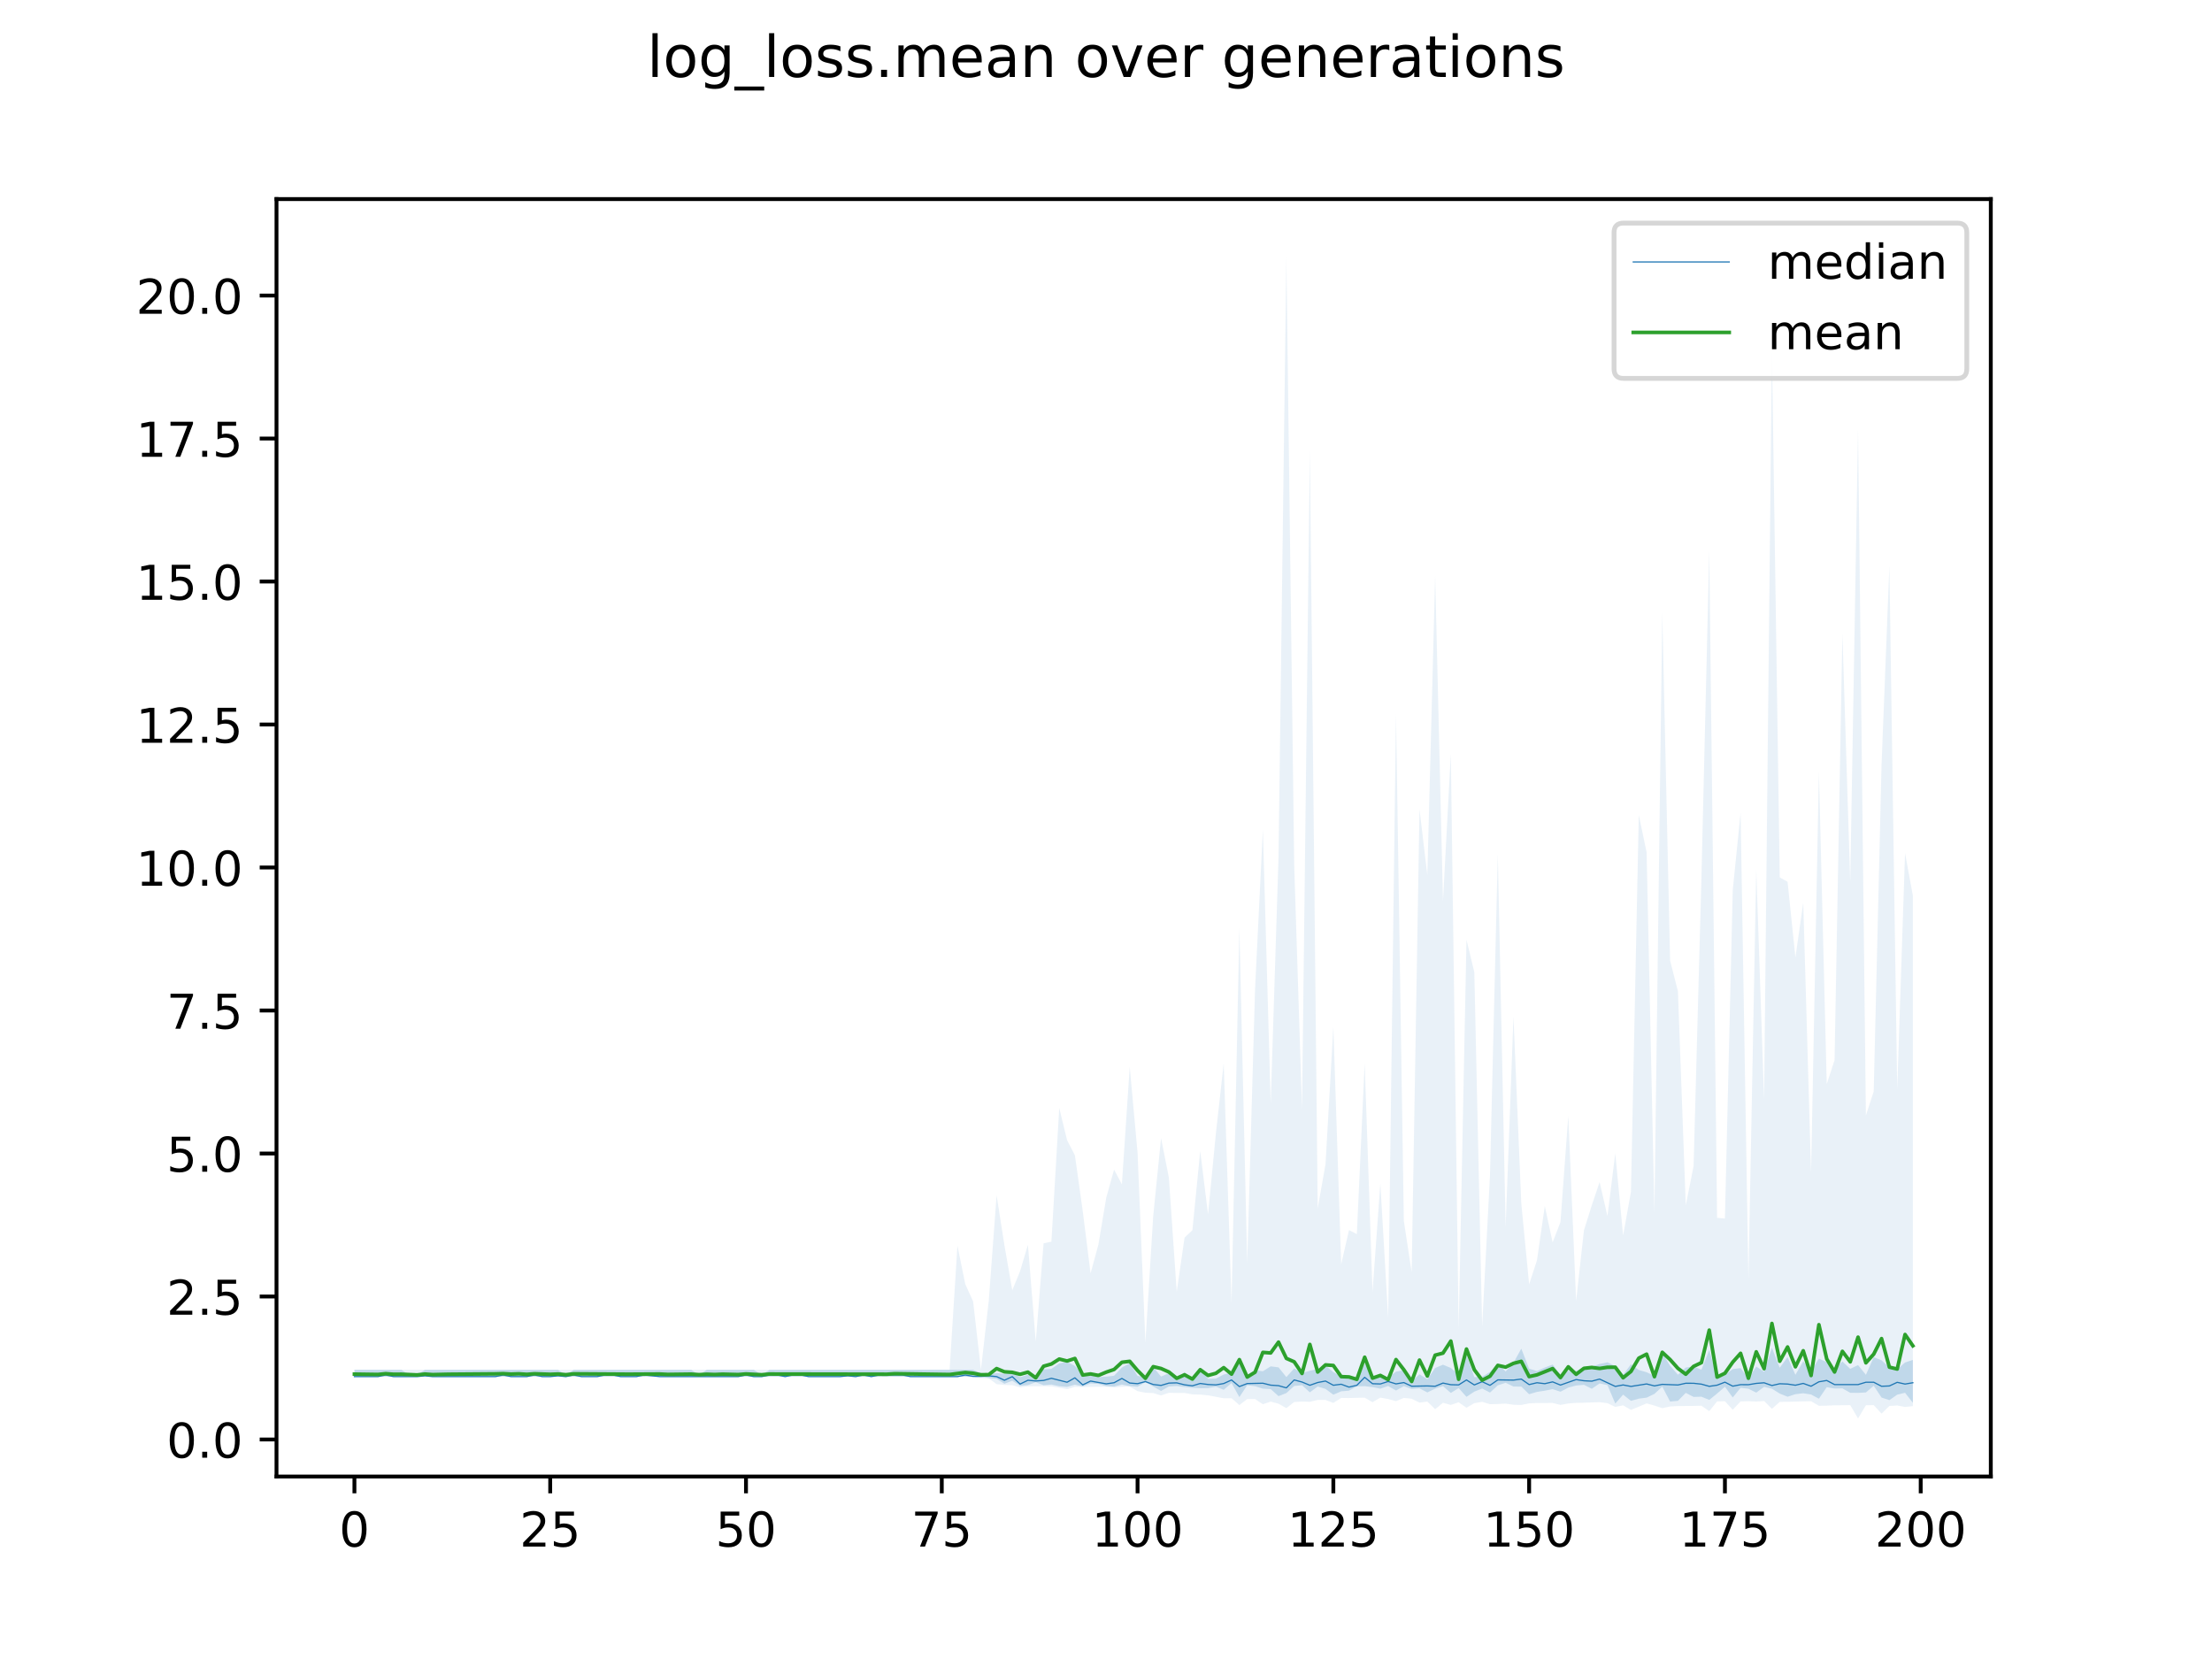 <?xml version="1.0" encoding="utf-8" standalone="no"?>
<!DOCTYPE svg PUBLIC "-//W3C//DTD SVG 1.1//EN"
  "http://www.w3.org/Graphics/SVG/1.1/DTD/svg11.dtd">
<!-- Created with matplotlib (https://matplotlib.org/) -->
<svg height="345.6pt" version="1.1" viewBox="0 0 460.8 345.6" width="460.8pt" xmlns="http://www.w3.org/2000/svg" xmlns:xlink="http://www.w3.org/1999/xlink">
 <defs>
  <style type="text/css">
*{stroke-linecap:butt;stroke-linejoin:round;}
  </style>
 </defs>
 <g id="figure_1">
  <g id="patch_1">
   <path d="M 0 345.6 
L 460.8 345.6 
L 460.8 0 
L 0 0 
z
" style="fill:#ffffff;"/>
  </g>
  <g id="axes_1">
   <g id="patch_2">
    <path d="M 57.6 307.584 
L 414.72 307.584 
L 414.72 41.472 
L 57.6 41.472 
z
" style="fill:#ffffff;"/>
   </g>
   <g id="PolyCollection_1">
    <path clip-path="url(#p1c3653944c)" d="M 73.833 285.355 
L 73.833 286.778 
L 75.464 286.778 
L 77.096 286.778 
L 78.727 286.778 
L 80.358 286.778 
L 81.99 286.778 
L 83.621 286.778 
L 85.253 286.778 
L 86.884 286.778 
L 88.516 286.778 
L 90.147 286.778 
L 91.778 286.778 
L 93.41 286.778 
L 95.041 286.778 
L 96.673 286.778 
L 98.304 286.778 
L 99.936 286.778 
L 101.567 286.778 
L 103.198 286.778 
L 104.83 286.778 
L 106.461 286.778 
L 108.093 286.778 
L 109.724 286.778 
L 111.356 286.778 
L 112.987 286.778 
L 114.618 286.778 
L 116.25 286.778 
L 117.881 286.778 
L 119.513 286.778 
L 121.144 286.778 
L 122.776 286.778 
L 124.407 286.778 
L 126.038 286.778 
L 127.67 286.778 
L 129.301 286.778 
L 130.933 286.778 
L 132.564 286.778 
L 134.196 286.778 
L 135.827 286.778 
L 137.458 286.778 
L 139.09 286.778 
L 140.721 286.778 
L 142.353 286.778 
L 143.984 286.778 
L 145.616 286.778 
L 147.247 286.778 
L 148.879 286.778 
L 150.51 286.778 
L 152.141 286.778 
L 153.773 286.778 
L 155.404 286.778 
L 157.036 286.778 
L 158.667 286.778 
L 160.299 286.778 
L 161.93 286.778 
L 163.561 286.778 
L 165.193 286.778 
L 166.824 286.778 
L 168.456 286.778 
L 170.087 286.778 
L 171.719 286.778 
L 173.35 286.778 
L 174.981 286.778 
L 176.613 286.778 
L 178.244 286.778 
L 179.876 286.778 
L 181.507 286.778 
L 183.139 286.778 
L 184.77 286.778 
L 186.401 286.778 
L 188.033 286.778 
L 189.664 286.778 
L 191.296 286.778 
L 192.927 286.778 
L 194.559 286.778 
L 196.19 286.778 
L 197.821 286.778 
L 199.453 286.778 
L 201.084 286.778 
L 202.716 286.778 
L 204.347 286.778 
L 205.979 287.074 
L 207.61 287.243 
L 209.241 288.252 
L 210.873 287.635 
L 212.504 288.679 
L 214.136 288.539 
L 215.767 287.943 
L 217.399 288.568 
L 219.03 288.426 
L 220.661 288.773 
L 222.293 288.91 
L 223.924 288.454 
L 225.556 288.803 
L 227.187 288.211 
L 228.819 288.291 
L 230.45 288.748 
L 232.081 288.832 
L 233.713 288.432 
L 235.344 288.745 
L 236.976 288.889 
L 238.607 287.923 
L 240.239 288.832 
L 241.87 289.755 
L 243.501 288.828 
L 245.133 288.726 
L 246.764 288.944 
L 248.396 289.101 
L 250.027 289.199 
L 251.659 289.167 
L 253.29 288.872 
L 254.921 289.523 
L 256.553 288.11 
L 258.184 291.04 
L 259.816 288.567 
L 261.447 288.779 
L 263.079 289.28 
L 264.71 289.377 
L 266.341 290.835 
L 267.973 290.202 
L 269.604 288.728 
L 271.236 288.566 
L 272.867 290.046 
L 274.499 288.84 
L 276.13 289.33 
L 277.761 290.541 
L 279.393 289.839 
L 281.024 289.693 
L 282.656 288.799 
L 284.287 288.763 
L 285.919 288.956 
L 287.55 289.283 
L 289.181 288.732 
L 290.813 289.666 
L 292.444 288.768 
L 294.076 289.347 
L 295.707 289.22 
L 297.339 290.064 
L 298.97 289.282 
L 300.601 288.756 
L 302.233 290.173 
L 303.864 289.164 
L 305.496 290.991 
L 307.127 289.903 
L 308.759 289.257 
L 310.39 290.096 
L 312.021 288.597 
L 313.653 288.057 
L 315.284 288.842 
L 316.916 288.853 
L 318.547 290.438 
L 320.179 289.958 
L 321.81 289.707 
L 323.441 289.38 
L 325.073 289.919 
L 326.704 289.06 
L 328.336 288.627 
L 329.967 288.486 
L 331.599 289.309 
L 333.23 288.191 
L 334.862 288.547 
L 336.493 292.379 
L 338.124 290.528 
L 339.756 291.824 
L 341.387 291.364 
L 343.019 291.153 
L 344.65 290.369 
L 346.282 288.863 
L 347.913 291.971 
L 349.544 291.815 
L 351.176 290.158 
L 352.807 291.003 
L 354.439 290.96 
L 356.07 291.628 
L 357.702 290.304 
L 359.333 288.885 
L 360.964 291.118 
L 362.596 289.105 
L 364.227 289.302 
L 365.859 290.104 
L 367.49 288.916 
L 369.122 289.289 
L 370.753 290.31 
L 372.384 290.964 
L 374.016 290.432 
L 375.647 290.243 
L 377.279 290.498 
L 378.91 291.378 
L 380.542 288.979 
L 382.173 289.253 
L 383.804 289.218 
L 385.436 290.139 
L 387.067 290.156 
L 388.699 290.073 
L 390.33 288.683 
L 391.962 291.132 
L 393.593 291.675 
L 395.224 290.534 
L 396.856 290.144 
L 398.487 292.228 
L 398.487 283.303 
L 398.487 283.303 
L 396.856 283.828 
L 395.224 285.275 
L 393.593 284.856 
L 391.962 283.376 
L 390.33 282.719 
L 388.699 286.395 
L 387.067 284.375 
L 385.436 285.156 
L 383.804 283.61 
L 382.173 285.243 
L 380.542 283.765 
L 378.91 283.02 
L 377.279 285.616 
L 375.647 283.58 
L 374.016 286.39 
L 372.384 282.713 
L 370.753 284.928 
L 369.122 280.765 
L 367.49 285.747 
L 365.859 284.682 
L 364.227 287.194 
L 362.596 284.998 
L 360.964 285.212 
L 359.333 286.364 
L 357.702 286.99 
L 356.07 281.214 
L 354.439 285.339 
L 352.807 284.666 
L 351.176 284.875 
L 349.544 286.375 
L 347.913 284.515 
L 346.282 281.86 
L 344.65 286.641 
L 343.019 285.863 
L 341.387 285.389 
L 339.756 284.204 
L 338.124 286.402 
L 336.493 284.572 
L 334.862 283.796 
L 333.23 284.138 
L 331.599 284.715 
L 329.967 284.855 
L 328.336 285.616 
L 326.704 285.556 
L 325.073 286.389 
L 323.441 284.264 
L 321.81 284.876 
L 320.179 285.603 
L 318.547 285.123 
L 316.916 280.95 
L 315.284 283.894 
L 313.653 285.711 
L 312.021 284.006 
L 310.39 285.803 
L 308.759 286.788 
L 307.127 286.884 
L 305.496 282.179 
L 303.864 286.357 
L 302.233 284.969 
L 300.601 284.293 
L 298.97 284.977 
L 297.339 287.31 
L 295.707 286.293 
L 294.076 287.733 
L 292.444 285.449 
L 290.813 285.739 
L 289.181 286.972 
L 287.55 286.426 
L 285.919 287.071 
L 284.287 284.033 
L 282.656 287.351 
L 281.024 286.793 
L 279.393 286.714 
L 277.761 285.835 
L 276.13 284.497 
L 274.499 285.206 
L 272.867 285.56 
L 271.236 286.036 
L 269.604 285.073 
L 267.973 286.872 
L 266.341 284.845 
L 264.71 284.634 
L 263.079 285.659 
L 261.447 285.438 
L 259.816 286.941 
L 258.184 282.821 
L 256.553 285.922 
L 254.921 286.334 
L 253.29 287.192 
L 251.659 287.238 
L 250.027 285.073 
L 248.396 287.629 
L 246.764 285.85 
L 245.133 287.179 
L 243.501 286.054 
L 241.87 286.764 
L 240.239 284.801 
L 238.607 286.844 
L 236.976 286.623 
L 235.344 283.967 
L 233.713 284.888 
L 232.081 286.594 
L 230.45 286.779 
L 228.819 286.878 
L 227.187 286.424 
L 225.556 286.338 
L 223.924 284.544 
L 222.293 283.686 
L 220.661 284.03 
L 219.03 285.159 
L 217.399 285.269 
L 215.767 286.838 
L 214.136 286.39 
L 212.504 286.896 
L 210.873 285.852 
L 209.241 286.209 
L 207.61 286.022 
L 205.979 286.29 
L 204.347 286.095 
L 202.716 285.355 
L 201.084 285.355 
L 199.453 285.358 
L 197.821 285.355 
L 196.19 285.355 
L 194.559 285.355 
L 192.927 285.355 
L 191.296 285.355 
L 189.664 285.355 
L 188.033 285.355 
L 186.401 285.355 
L 184.77 285.355 
L 183.139 285.355 
L 181.507 285.355 
L 179.876 285.355 
L 178.244 285.355 
L 176.613 285.355 
L 174.981 285.355 
L 173.35 285.355 
L 171.719 285.355 
L 170.087 285.355 
L 168.456 285.355 
L 166.824 285.355 
L 165.193 285.355 
L 163.561 285.355 
L 161.93 285.355 
L 160.299 285.355 
L 158.667 286.432 
L 157.036 285.355 
L 155.404 285.355 
L 153.773 285.355 
L 152.141 285.355 
L 150.51 285.355 
L 148.879 285.355 
L 147.247 285.355 
L 145.616 286.432 
L 143.984 285.355 
L 142.353 285.355 
L 140.721 285.355 
L 139.09 285.355 
L 137.458 285.355 
L 135.827 285.355 
L 134.196 285.355 
L 132.564 285.355 
L 130.933 285.355 
L 129.301 285.355 
L 127.67 285.355 
L 126.038 285.355 
L 124.407 285.355 
L 122.776 285.355 
L 121.144 285.355 
L 119.513 285.355 
L 117.881 286.432 
L 116.25 285.355 
L 114.618 285.355 
L 112.987 285.355 
L 111.356 285.355 
L 109.724 285.355 
L 108.093 285.355 
L 106.461 285.355 
L 104.83 285.355 
L 103.198 285.355 
L 101.567 285.355 
L 99.936 285.355 
L 98.304 285.355 
L 96.673 285.355 
L 95.041 285.355 
L 93.41 285.355 
L 91.778 285.355 
L 90.147 285.355 
L 88.516 285.355 
L 86.884 286.432 
L 85.253 286.432 
L 83.621 285.355 
L 81.99 285.355 
L 80.358 285.355 
L 78.727 285.355 
L 77.096 285.355 
L 75.464 285.355 
L 73.833 285.355 
z
" style="fill:#1f77b4;fill-opacity:0.2;"/>
   </g>
   <g id="PolyCollection_2">
    <path clip-path="url(#p1c3653944c)" d="M 73.833 285.355 
L 73.833 286.778 
L 75.464 286.778 
L 77.096 286.778 
L 78.727 286.778 
L 80.358 286.778 
L 81.99 286.778 
L 83.621 286.778 
L 85.253 286.778 
L 86.884 286.778 
L 88.516 286.778 
L 90.147 286.778 
L 91.778 286.778 
L 93.41 286.778 
L 95.041 286.778 
L 96.673 286.778 
L 98.304 286.778 
L 99.936 286.778 
L 101.567 286.778 
L 103.198 286.778 
L 104.83 286.778 
L 106.461 286.778 
L 108.093 286.778 
L 109.724 286.778 
L 111.356 286.778 
L 112.987 286.778 
L 114.618 286.778 
L 116.25 286.778 
L 117.881 286.778 
L 119.513 286.778 
L 121.144 286.778 
L 122.776 286.778 
L 124.407 286.778 
L 126.038 286.778 
L 127.67 286.778 
L 129.301 286.778 
L 130.933 286.778 
L 132.564 286.778 
L 134.196 286.778 
L 135.827 286.778 
L 137.458 286.778 
L 139.09 286.778 
L 140.721 286.778 
L 142.353 286.778 
L 143.984 286.778 
L 145.616 286.778 
L 147.247 286.778 
L 148.879 286.778 
L 150.51 286.778 
L 152.141 286.778 
L 153.773 286.778 
L 155.404 286.778 
L 157.036 286.778 
L 158.667 286.778 
L 160.299 286.778 
L 161.93 286.778 
L 163.561 286.778 
L 165.193 286.778 
L 166.824 286.778 
L 168.456 286.778 
L 170.087 286.778 
L 171.719 286.778 
L 173.35 286.778 
L 174.981 286.778 
L 176.613 286.778 
L 178.244 286.778 
L 179.876 286.778 
L 181.507 286.778 
L 183.139 286.778 
L 184.77 286.778 
L 186.401 286.778 
L 188.033 286.778 
L 189.664 286.778 
L 191.296 286.778 
L 192.927 286.778 
L 194.559 286.778 
L 196.19 286.778 
L 197.821 286.778 
L 199.453 286.778 
L 201.084 286.778 
L 202.716 287.04 
L 204.347 287.072 
L 205.979 287.145 
L 207.61 288.344 
L 209.241 288.51 
L 210.873 288.555 
L 212.504 289.015 
L 214.136 288.793 
L 215.767 288.768 
L 217.399 288.767 
L 219.03 288.81 
L 220.661 289.082 
L 222.293 289.393 
L 223.924 288.899 
L 225.556 288.962 
L 227.187 288.91 
L 228.819 288.89 
L 230.45 288.888 
L 232.081 289.043 
L 233.713 288.888 
L 235.344 288.845 
L 236.976 289.8 
L 238.607 290.129 
L 240.239 290.199 
L 241.87 290.692 
L 243.501 290.145 
L 245.133 290.178 
L 246.764 290.179 
L 248.396 290.474 
L 250.027 290.513 
L 251.659 290.673 
L 253.29 290.977 
L 254.921 291.29 
L 256.553 291.27 
L 258.184 292.704 
L 259.816 291.45 
L 261.447 291.445 
L 263.079 292.528 
L 264.71 291.979 
L 266.341 292.421 
L 267.973 293.338 
L 269.604 292.063 
L 271.236 291.967 
L 272.867 292.025 
L 274.499 291.636 
L 276.13 291.633 
L 277.761 292.255 
L 279.393 291.213 
L 281.024 291.238 
L 282.656 291.189 
L 284.287 291.16 
L 285.919 292.1 
L 287.55 291.155 
L 289.181 291.44 
L 290.813 291.884 
L 292.444 291.214 
L 294.076 291.38 
L 295.707 292.188 
L 297.339 291.972 
L 298.97 293.561 
L 300.601 292.229 
L 302.233 292.667 
L 303.864 292.121 
L 305.496 293.261 
L 307.127 292.301 
L 308.759 292.026 
L 310.39 292.52 
L 312.021 292.48 
L 313.653 292.398 
L 315.284 292.638 
L 316.916 292.68 
L 318.547 292.347 
L 320.179 292.27 
L 321.81 292.267 
L 323.441 292.261 
L 325.073 292.666 
L 326.704 292.365 
L 328.336 292.243 
L 329.967 292.211 
L 331.599 292.148 
L 333.23 292.097 
L 334.862 292.313 
L 336.493 293.084 
L 338.124 292.765 
L 339.756 293.699 
L 341.387 293.042 
L 343.019 292.349 
L 344.65 292.803 
L 346.282 293.342 
L 347.913 293 
L 349.544 292.903 
L 351.176 292.887 
L 352.807 292.877 
L 354.439 292.836 
L 356.07 293.971 
L 357.702 291.936 
L 359.333 291.903 
L 360.964 293.678 
L 362.596 291.939 
L 364.227 291.893 
L 365.859 291.969 
L 367.49 291.854 
L 369.122 293.485 
L 370.753 292.034 
L 372.384 292.024 
L 374.016 291.976 
L 375.647 291.93 
L 377.279 291.898 
L 378.91 292.848 
L 380.542 292.82 
L 382.173 292.755 
L 383.804 292.739 
L 385.436 292.714 
L 387.067 295.488 
L 388.699 292.745 
L 390.33 292.706 
L 391.962 294.484 
L 393.593 292.886 
L 395.224 292.79 
L 396.856 293.09 
L 398.487 292.925 
L 398.487 186.605 
L 398.487 186.605 
L 396.856 177.721 
L 395.224 226.966 
L 393.593 117.894 
L 391.962 159.291 
L 390.33 227.365 
L 388.699 232.386 
L 387.067 89.344 
L 385.436 183.664 
L 383.804 131.998 
L 382.173 220.839 
L 380.542 225.836 
L 378.91 160.751 
L 377.279 244.316 
L 375.647 188.076 
L 374.016 199.467 
L 372.384 183.687 
L 370.753 182.788 
L 369.122 72.783 
L 367.49 229.025 
L 365.859 181.162 
L 364.227 266.512 
L 362.596 169.326 
L 360.964 185.412 
L 359.333 253.847 
L 357.702 253.69 
L 356.07 114.642 
L 354.439 182.857 
L 352.807 242.91 
L 351.176 251.096 
L 349.544 206.498 
L 347.913 200.108 
L 346.282 127.591 
L 344.65 252.612 
L 343.019 177.546 
L 341.387 169.779 
L 339.756 248.313 
L 338.124 257.361 
L 336.493 240.266 
L 334.862 253.337 
L 333.23 246.247 
L 331.599 251.089 
L 329.967 256.287 
L 328.336 271.028 
L 326.704 232.423 
L 325.073 254.592 
L 323.441 258.81 
L 321.81 251.246 
L 320.179 262.542 
L 318.547 267.558 
L 316.916 250.746 
L 315.284 211.79 
L 313.653 255.595 
L 312.021 177.895 
L 310.39 244.872 
L 308.759 276.301 
L 307.127 202.518 
L 305.496 195.76 
L 303.864 276.897 
L 302.233 156.999 
L 300.601 187.706 
L 298.97 119.961 
L 297.339 182.292 
L 295.707 168.599 
L 294.076 265.046 
L 292.444 254.332 
L 290.813 148.625 
L 289.181 274.532 
L 287.55 246.54 
L 285.919 269.133 
L 284.287 221.429 
L 282.656 257.097 
L 281.024 256.238 
L 279.393 263.378 
L 277.761 213.909 
L 276.13 242.52 
L 274.499 251.754 
L 272.867 93.747 
L 271.236 231.02 
L 269.604 180.209 
L 267.973 53.568 
L 266.341 178.469 
L 264.71 229.85 
L 263.079 172.767 
L 261.447 206.14 
L 259.816 263.058 
L 258.184 193.333 
L 256.553 271.482 
L 254.921 221.535 
L 253.29 236.128 
L 251.659 252.966 
L 250.027 239.795 
L 248.396 256.286 
L 246.764 257.816 
L 245.133 269.103 
L 243.501 245.337 
L 241.87 237.094 
L 240.239 253.287 
L 238.607 279.673 
L 236.976 240.143 
L 235.344 222.243 
L 233.713 246.721 
L 232.081 243.644 
L 230.45 249.511 
L 228.819 259.263 
L 227.187 265.271 
L 225.556 252.289 
L 223.924 240.672 
L 222.293 237.534 
L 220.661 230.826 
L 219.03 258.665 
L 217.399 259.009 
L 215.767 279.501 
L 214.136 259.305 
L 212.504 264.808 
L 210.873 268.79 
L 209.241 259.417 
L 207.61 249.003 
L 205.979 270.968 
L 204.347 285.355 
L 202.716 271.102 
L 201.084 267.516 
L 199.453 259.511 
L 197.821 285.355 
L 196.19 285.355 
L 194.559 285.355 
L 192.927 285.355 
L 191.296 285.355 
L 189.664 285.355 
L 188.033 285.355 
L 186.401 285.355 
L 184.77 285.355 
L 183.139 285.355 
L 181.507 285.355 
L 179.876 285.355 
L 178.244 285.355 
L 176.613 285.355 
L 174.981 285.355 
L 173.35 285.355 
L 171.719 285.355 
L 170.087 285.355 
L 168.456 285.355 
L 166.824 285.355 
L 165.193 285.355 
L 163.561 285.355 
L 161.93 285.355 
L 160.299 285.355 
L 158.667 285.355 
L 157.036 285.355 
L 155.404 285.355 
L 153.773 285.355 
L 152.141 285.355 
L 150.51 285.355 
L 148.879 285.355 
L 147.247 285.355 
L 145.616 285.355 
L 143.984 285.355 
L 142.353 285.355 
L 140.721 285.355 
L 139.09 285.355 
L 137.458 285.355 
L 135.827 285.355 
L 134.196 285.355 
L 132.564 285.355 
L 130.933 285.355 
L 129.301 285.355 
L 127.67 285.355 
L 126.038 285.355 
L 124.407 285.355 
L 122.776 285.355 
L 121.144 285.355 
L 119.513 285.355 
L 117.881 285.355 
L 116.25 285.355 
L 114.618 285.355 
L 112.987 285.355 
L 111.356 285.355 
L 109.724 285.355 
L 108.093 285.355 
L 106.461 285.355 
L 104.83 285.355 
L 103.198 285.355 
L 101.567 285.355 
L 99.936 285.355 
L 98.304 285.355 
L 96.673 285.355 
L 95.041 285.355 
L 93.41 285.355 
L 91.778 285.355 
L 90.147 285.355 
L 88.516 285.355 
L 86.884 285.355 
L 85.253 285.355 
L 83.621 285.355 
L 81.99 285.355 
L 80.358 285.355 
L 78.727 285.355 
L 77.096 285.355 
L 75.464 285.355 
L 73.833 285.355 
z
" style="fill:#1f77b4;fill-opacity:0.1;"/>
   </g>
   <g id="matplotlib.axis_1">
    <g id="xtick_1">
     <g id="line2d_1">
      <defs>
       <path d="M 0 0 
L 0 3.5 
" id="m7937e8180e" style="stroke:#000000;stroke-width:0.8;"/>
      </defs>
      <g>
       <use style="stroke:#000000;stroke-width:0.8;" x="73.833" xlink:href="#m7937e8180e" y="307.584"/>
      </g>
     </g>
     <g id="text_1">
      <!-- 0 -->
      <defs>
       <path d="M 31.781 66.406 
Q 24.172 66.406 20.328 58.906 
Q 16.5 51.422 16.5 36.375 
Q 16.5 21.391 20.328 13.891 
Q 24.172 6.391 31.781 6.391 
Q 39.453 6.391 43.281 13.891 
Q 47.125 21.391 47.125 36.375 
Q 47.125 51.422 43.281 58.906 
Q 39.453 66.406 31.781 66.406 
z
M 31.781 74.219 
Q 44.047 74.219 50.516 64.516 
Q 56.984 54.828 56.984 36.375 
Q 56.984 17.969 50.516 8.266 
Q 44.047 -1.422 31.781 -1.422 
Q 19.531 -1.422 13.062 8.266 
Q 6.594 17.969 6.594 36.375 
Q 6.594 54.828 13.062 64.516 
Q 19.531 74.219 31.781 74.219 
z
" id="DejaVuSans-48"/>
      </defs>
      <g transform="translate(70.651 322.182)scale(0.1 -0.1)">
       <use xlink:href="#DejaVuSans-48"/>
      </g>
     </g>
    </g>
    <g id="xtick_2">
     <g id="line2d_2">
      <g>
       <use style="stroke:#000000;stroke-width:0.8;" x="114.618" xlink:href="#m7937e8180e" y="307.584"/>
      </g>
     </g>
     <g id="text_2">
      <!-- 25 -->
      <defs>
       <path d="M 19.188 8.297 
L 53.609 8.297 
L 53.609 0 
L 7.328 0 
L 7.328 8.297 
Q 12.938 14.109 22.625 23.891 
Q 32.328 33.688 34.812 36.531 
Q 39.547 41.844 41.422 45.531 
Q 43.312 49.219 43.312 52.781 
Q 43.312 58.594 39.234 62.25 
Q 35.156 65.922 28.609 65.922 
Q 23.969 65.922 18.812 64.312 
Q 13.672 62.703 7.812 59.422 
L 7.812 69.391 
Q 13.766 71.781 18.938 73 
Q 24.125 74.219 28.422 74.219 
Q 39.75 74.219 46.484 68.547 
Q 53.219 62.891 53.219 53.422 
Q 53.219 48.922 51.531 44.891 
Q 49.859 40.875 45.406 35.406 
Q 44.188 33.984 37.641 27.219 
Q 31.109 20.453 19.188 8.297 
z
" id="DejaVuSans-50"/>
       <path d="M 10.797 72.906 
L 49.516 72.906 
L 49.516 64.594 
L 19.828 64.594 
L 19.828 46.734 
Q 21.969 47.469 24.109 47.828 
Q 26.266 48.188 28.422 48.188 
Q 40.625 48.188 47.75 41.5 
Q 54.891 34.812 54.891 23.391 
Q 54.891 11.625 47.562 5.094 
Q 40.234 -1.422 26.906 -1.422 
Q 22.312 -1.422 17.547 -0.641 
Q 12.797 0.141 7.719 1.703 
L 7.719 11.625 
Q 12.109 9.234 16.797 8.062 
Q 21.484 6.891 26.703 6.891 
Q 35.156 6.891 40.078 11.328 
Q 45.016 15.766 45.016 23.391 
Q 45.016 31 40.078 35.438 
Q 35.156 39.891 26.703 39.891 
Q 22.75 39.891 18.812 39.016 
Q 14.891 38.141 10.797 36.281 
z
" id="DejaVuSans-53"/>
      </defs>
      <g transform="translate(108.256 322.182)scale(0.1 -0.1)">
       <use xlink:href="#DejaVuSans-50"/>
       <use x="63.623" xlink:href="#DejaVuSans-53"/>
      </g>
     </g>
    </g>
    <g id="xtick_3">
     <g id="line2d_3">
      <g>
       <use style="stroke:#000000;stroke-width:0.8;" x="155.404" xlink:href="#m7937e8180e" y="307.584"/>
      </g>
     </g>
     <g id="text_3">
      <!-- 50 -->
      <g transform="translate(149.042 322.182)scale(0.1 -0.1)">
       <use xlink:href="#DejaVuSans-53"/>
       <use x="63.623" xlink:href="#DejaVuSans-48"/>
      </g>
     </g>
    </g>
    <g id="xtick_4">
     <g id="line2d_4">
      <g>
       <use style="stroke:#000000;stroke-width:0.8;" x="196.19" xlink:href="#m7937e8180e" y="307.584"/>
      </g>
     </g>
     <g id="text_4">
      <!-- 75 -->
      <defs>
       <path d="M 8.203 72.906 
L 55.078 72.906 
L 55.078 68.703 
L 28.609 0 
L 18.312 0 
L 43.219 64.594 
L 8.203 64.594 
z
" id="DejaVuSans-55"/>
      </defs>
      <g transform="translate(189.827 322.182)scale(0.1 -0.1)">
       <use xlink:href="#DejaVuSans-55"/>
       <use x="63.623" xlink:href="#DejaVuSans-53"/>
      </g>
     </g>
    </g>
    <g id="xtick_5">
     <g id="line2d_5">
      <g>
       <use style="stroke:#000000;stroke-width:0.8;" x="236.976" xlink:href="#m7937e8180e" y="307.584"/>
      </g>
     </g>
     <g id="text_5">
      <!-- 100 -->
      <defs>
       <path d="M 12.406 8.297 
L 28.516 8.297 
L 28.516 63.922 
L 10.984 60.406 
L 10.984 69.391 
L 28.422 72.906 
L 38.281 72.906 
L 38.281 8.297 
L 54.391 8.297 
L 54.391 0 
L 12.406 0 
z
" id="DejaVuSans-49"/>
      </defs>
      <g transform="translate(227.432 322.182)scale(0.1 -0.1)">
       <use xlink:href="#DejaVuSans-49"/>
       <use x="63.623" xlink:href="#DejaVuSans-48"/>
       <use x="127.246" xlink:href="#DejaVuSans-48"/>
      </g>
     </g>
    </g>
    <g id="xtick_6">
     <g id="line2d_6">
      <g>
       <use style="stroke:#000000;stroke-width:0.8;" x="277.761" xlink:href="#m7937e8180e" y="307.584"/>
      </g>
     </g>
     <g id="text_6">
      <!-- 125 -->
      <g transform="translate(268.218 322.182)scale(0.1 -0.1)">
       <use xlink:href="#DejaVuSans-49"/>
       <use x="63.623" xlink:href="#DejaVuSans-50"/>
       <use x="127.246" xlink:href="#DejaVuSans-53"/>
      </g>
     </g>
    </g>
    <g id="xtick_7">
     <g id="line2d_7">
      <g>
       <use style="stroke:#000000;stroke-width:0.8;" x="318.547" xlink:href="#m7937e8180e" y="307.584"/>
      </g>
     </g>
     <g id="text_7">
      <!-- 150 -->
      <g transform="translate(309.003 322.182)scale(0.1 -0.1)">
       <use xlink:href="#DejaVuSans-49"/>
       <use x="63.623" xlink:href="#DejaVuSans-53"/>
       <use x="127.246" xlink:href="#DejaVuSans-48"/>
      </g>
     </g>
    </g>
    <g id="xtick_8">
     <g id="line2d_8">
      <g>
       <use style="stroke:#000000;stroke-width:0.8;" x="359.333" xlink:href="#m7937e8180e" y="307.584"/>
      </g>
     </g>
     <g id="text_8">
      <!-- 175 -->
      <g transform="translate(349.789 322.182)scale(0.1 -0.1)">
       <use xlink:href="#DejaVuSans-49"/>
       <use x="63.623" xlink:href="#DejaVuSans-55"/>
       <use x="127.246" xlink:href="#DejaVuSans-53"/>
      </g>
     </g>
    </g>
    <g id="xtick_9">
     <g id="line2d_9">
      <g>
       <use style="stroke:#000000;stroke-width:0.8;" x="400.119" xlink:href="#m7937e8180e" y="307.584"/>
      </g>
     </g>
     <g id="text_9">
      <!-- 200 -->
      <g transform="translate(390.575 322.182)scale(0.1 -0.1)">
       <use xlink:href="#DejaVuSans-50"/>
       <use x="63.623" xlink:href="#DejaVuSans-48"/>
       <use x="127.246" xlink:href="#DejaVuSans-48"/>
      </g>
     </g>
    </g>
   </g>
   <g id="matplotlib.axis_2">
    <g id="ytick_1">
     <g id="line2d_10">
      <defs>
       <path d="M 0 0 
L -3.5 0 
" id="m89bf2a7b57" style="stroke:#000000;stroke-width:0.8;"/>
      </defs>
      <g>
       <use style="stroke:#000000;stroke-width:0.8;" x="57.6" xlink:href="#m89bf2a7b57" y="299.869"/>
      </g>
     </g>
     <g id="text_10">
      <!-- 0.0 -->
      <defs>
       <path d="M 10.688 12.406 
L 21 12.406 
L 21 0 
L 10.688 0 
z
" id="DejaVuSans-46"/>
      </defs>
      <g transform="translate(34.697 303.668)scale(0.1 -0.1)">
       <use xlink:href="#DejaVuSans-48"/>
       <use x="63.623" xlink:href="#DejaVuSans-46"/>
       <use x="95.41" xlink:href="#DejaVuSans-48"/>
      </g>
     </g>
    </g>
    <g id="ytick_2">
     <g id="line2d_11">
      <g>
       <use style="stroke:#000000;stroke-width:0.8;" x="57.6" xlink:href="#m89bf2a7b57" y="270.081"/>
      </g>
     </g>
     <g id="text_11">
      <!-- 2.5 -->
      <g transform="translate(34.697 273.88)scale(0.1 -0.1)">
       <use xlink:href="#DejaVuSans-50"/>
       <use x="63.623" xlink:href="#DejaVuSans-46"/>
       <use x="95.41" xlink:href="#DejaVuSans-53"/>
      </g>
     </g>
    </g>
    <g id="ytick_3">
     <g id="line2d_12">
      <g>
       <use style="stroke:#000000;stroke-width:0.8;" x="57.6" xlink:href="#m89bf2a7b57" y="240.293"/>
      </g>
     </g>
     <g id="text_12">
      <!-- 5.0 -->
      <g transform="translate(34.697 244.092)scale(0.1 -0.1)">
       <use xlink:href="#DejaVuSans-53"/>
       <use x="63.623" xlink:href="#DejaVuSans-46"/>
       <use x="95.41" xlink:href="#DejaVuSans-48"/>
      </g>
     </g>
    </g>
    <g id="ytick_4">
     <g id="line2d_13">
      <g>
       <use style="stroke:#000000;stroke-width:0.8;" x="57.6" xlink:href="#m89bf2a7b57" y="210.505"/>
      </g>
     </g>
     <g id="text_13">
      <!-- 7.5 -->
      <g transform="translate(34.697 214.305)scale(0.1 -0.1)">
       <use xlink:href="#DejaVuSans-55"/>
       <use x="63.623" xlink:href="#DejaVuSans-46"/>
       <use x="95.41" xlink:href="#DejaVuSans-53"/>
      </g>
     </g>
    </g>
    <g id="ytick_5">
     <g id="line2d_14">
      <g>
       <use style="stroke:#000000;stroke-width:0.8;" x="57.6" xlink:href="#m89bf2a7b57" y="180.718"/>
      </g>
     </g>
     <g id="text_14">
      <!-- 10.0 -->
      <g transform="translate(28.334 184.517)scale(0.1 -0.1)">
       <use xlink:href="#DejaVuSans-49"/>
       <use x="63.623" xlink:href="#DejaVuSans-48"/>
       <use x="127.246" xlink:href="#DejaVuSans-46"/>
       <use x="159.033" xlink:href="#DejaVuSans-48"/>
      </g>
     </g>
    </g>
    <g id="ytick_6">
     <g id="line2d_15">
      <g>
       <use style="stroke:#000000;stroke-width:0.8;" x="57.6" xlink:href="#m89bf2a7b57" y="150.93"/>
      </g>
     </g>
     <g id="text_15">
      <!-- 12.5 -->
      <g transform="translate(28.334 154.729)scale(0.1 -0.1)">
       <use xlink:href="#DejaVuSans-49"/>
       <use x="63.623" xlink:href="#DejaVuSans-50"/>
       <use x="127.246" xlink:href="#DejaVuSans-46"/>
       <use x="159.033" xlink:href="#DejaVuSans-53"/>
      </g>
     </g>
    </g>
    <g id="ytick_7">
     <g id="line2d_16">
      <g>
       <use style="stroke:#000000;stroke-width:0.8;" x="57.6" xlink:href="#m89bf2a7b57" y="121.142"/>
      </g>
     </g>
     <g id="text_16">
      <!-- 15.0 -->
      <g transform="translate(28.334 124.942)scale(0.1 -0.1)">
       <use xlink:href="#DejaVuSans-49"/>
       <use x="63.623" xlink:href="#DejaVuSans-53"/>
       <use x="127.246" xlink:href="#DejaVuSans-46"/>
       <use x="159.033" xlink:href="#DejaVuSans-48"/>
      </g>
     </g>
    </g>
    <g id="ytick_8">
     <g id="line2d_17">
      <g>
       <use style="stroke:#000000;stroke-width:0.8;" x="57.6" xlink:href="#m89bf2a7b57" y="91.355"/>
      </g>
     </g>
     <g id="text_17">
      <!-- 17.5 -->
      <g transform="translate(28.334 95.154)scale(0.1 -0.1)">
       <use xlink:href="#DejaVuSans-49"/>
       <use x="63.623" xlink:href="#DejaVuSans-55"/>
       <use x="127.246" xlink:href="#DejaVuSans-46"/>
       <use x="159.033" xlink:href="#DejaVuSans-53"/>
      </g>
     </g>
    </g>
    <g id="ytick_9">
     <g id="line2d_18">
      <g>
       <use style="stroke:#000000;stroke-width:0.8;" x="57.6" xlink:href="#m89bf2a7b57" y="61.567"/>
      </g>
     </g>
     <g id="text_18">
      <!-- 20.0 -->
      <g transform="translate(28.334 65.366)scale(0.1 -0.1)">
       <use xlink:href="#DejaVuSans-50"/>
       <use x="63.623" xlink:href="#DejaVuSans-48"/>
       <use x="127.246" xlink:href="#DejaVuSans-46"/>
       <use x="159.033" xlink:href="#DejaVuSans-48"/>
      </g>
     </g>
    </g>
   </g>
   <g id="line2d_19">
    <path clip-path="url(#p1c3653944c)" d="M 73.833 286.778 
L 78.727 286.778 
L 80.358 286.432 
L 81.99 286.778 
L 86.884 286.778 
L 88.516 286.605 
L 90.147 286.778 
L 103.198 286.778 
L 104.83 286.432 
L 106.461 286.778 
L 109.724 286.778 
L 111.356 286.432 
L 112.987 286.778 
L 114.618 286.778 
L 116.25 286.605 
L 117.881 286.778 
L 119.513 286.432 
L 121.144 286.778 
L 124.407 286.778 
L 126.038 286.432 
L 127.67 286.432 
L 129.301 286.778 
L 132.564 286.778 
L 134.196 286.432 
L 137.458 286.778 
L 153.773 286.778 
L 155.404 286.432 
L 157.036 286.778 
L 158.667 286.778 
L 160.299 286.432 
L 161.93 286.432 
L 163.561 286.778 
L 165.193 286.432 
L 166.824 286.432 
L 168.456 286.778 
L 174.981 286.778 
L 176.613 286.605 
L 178.244 286.778 
L 179.876 286.432 
L 181.507 286.778 
L 183.139 286.432 
L 188.033 286.432 
L 189.664 286.778 
L 199.453 286.778 
L 201.084 286.432 
L 202.716 286.716 
L 204.347 286.732 
L 205.979 286.613 
L 207.61 286.768 
L 209.241 287.527 
L 210.873 286.778 
L 212.504 288.326 
L 214.136 287.53 
L 215.767 287.679 
L 217.399 287.568 
L 219.03 287.122 
L 222.293 287.945 
L 223.924 287.023 
L 225.556 288.496 
L 227.187 287.701 
L 230.45 288.281 
L 232.081 288.049 
L 233.713 287.154 
L 235.344 288.109 
L 236.976 288.246 
L 238.607 287.805 
L 240.239 288.416 
L 241.87 288.607 
L 243.501 288.124 
L 245.133 288.074 
L 246.764 288.482 
L 248.396 288.691 
L 250.027 288.2 
L 251.659 288.417 
L 253.29 288.498 
L 254.921 288.216 
L 256.553 287.475 
L 258.184 288.847 
L 259.816 288.223 
L 263.079 288.148 
L 264.71 288.552 
L 266.341 288.659 
L 267.973 289.118 
L 269.604 287.465 
L 271.236 287.899 
L 272.867 288.578 
L 274.499 288.003 
L 276.13 287.695 
L 277.761 288.574 
L 279.393 288.363 
L 281.024 288.959 
L 282.656 288.579 
L 284.287 286.925 
L 285.919 288.252 
L 287.55 288.304 
L 289.181 287.788 
L 290.813 288.289 
L 292.444 288.016 
L 294.076 288.775 
L 297.339 288.715 
L 298.97 288.786 
L 300.601 288.118 
L 302.233 288.46 
L 303.864 288.502 
L 305.496 287.469 
L 307.127 288.506 
L 308.759 287.829 
L 310.39 288.592 
L 312.021 287.45 
L 315.284 287.5 
L 316.916 287.284 
L 318.547 288.435 
L 320.179 288.049 
L 321.81 288.247 
L 323.441 287.868 
L 325.073 288.535 
L 328.336 287.387 
L 329.967 287.638 
L 331.599 287.723 
L 333.23 287.286 
L 336.493 288.814 
L 338.124 288.509 
L 339.756 288.817 
L 343.019 288.301 
L 344.65 288.71 
L 346.282 288.387 
L 349.544 288.516 
L 351.176 288.157 
L 352.807 288.164 
L 354.439 288.343 
L 356.07 288.799 
L 357.702 288.559 
L 359.333 287.93 
L 360.964 288.764 
L 362.596 288.449 
L 364.227 288.458 
L 365.859 288.184 
L 367.49 288.058 
L 369.122 288.627 
L 370.753 288.26 
L 372.384 288.324 
L 374.016 288.565 
L 375.647 288.189 
L 377.279 288.777 
L 378.91 287.853 
L 380.542 287.578 
L 382.173 288.433 
L 387.067 288.434 
L 388.699 287.944 
L 390.33 287.942 
L 391.962 288.786 
L 393.593 288.718 
L 395.224 287.962 
L 396.856 288.323 
L 398.487 288.047 
L 398.487 288.047 
" style="fill:none;stroke:#1f77b4;stroke-linecap:square;stroke-width:0.25;"/>
   </g>
   <g id="line2d_20">
    <path clip-path="url(#p1c3653944c)" d="M 73.833 286.253 
L 78.727 286.324 
L 80.358 286.157 
L 81.99 286.285 
L 83.621 286.271 
L 86.884 286.417 
L 88.516 286.239 
L 90.147 286.356 
L 93.41 286.278 
L 103.198 286.199 
L 104.83 286.15 
L 106.461 286.246 
L 108.093 286.189 
L 109.724 286.299 
L 111.356 286.175 
L 114.618 286.292 
L 116.25 286.228 
L 117.881 286.374 
L 119.513 286.192 
L 130.933 286.267 
L 137.458 286.232 
L 139.09 286.317 
L 143.984 286.253 
L 145.616 286.364 
L 147.247 286.274 
L 148.879 286.335 
L 150.51 286.263 
L 153.773 286.346 
L 155.404 286.214 
L 158.667 286.381 
L 160.299 286.235 
L 184.77 286.275 
L 186.401 286.164 
L 197.821 286.335 
L 201.084 285.917 
L 202.716 286.071 
L 204.347 286.384 
L 205.979 286.36 
L 207.61 285.095 
L 209.241 285.768 
L 210.873 285.876 
L 212.504 286.294 
L 214.136 285.838 
L 215.767 287.028 
L 217.399 284.606 
L 219.03 284.144 
L 220.661 283.111 
L 222.293 283.519 
L 223.924 282.992 
L 225.556 286.444 
L 227.187 286.213 
L 228.819 286.525 
L 230.45 285.84 
L 232.081 285.286 
L 233.713 283.783 
L 235.344 283.585 
L 236.976 285.501 
L 238.607 287.128 
L 240.239 284.699 
L 241.87 285.083 
L 243.501 285.81 
L 245.133 287.132 
L 246.764 286.387 
L 248.396 287.285 
L 250.027 285.33 
L 251.659 286.527 
L 253.29 286.084 
L 254.921 284.906 
L 256.553 286.258 
L 258.184 283.235 
L 259.816 286.865 
L 261.447 285.857 
L 263.079 281.729 
L 264.71 281.843 
L 266.341 279.581 
L 267.973 282.977 
L 269.604 283.684 
L 271.236 286.118 
L 272.867 280.066 
L 274.499 285.818 
L 276.13 284.328 
L 277.761 284.456 
L 279.393 286.774 
L 281.024 286.839 
L 282.656 287.348 
L 284.287 282.732 
L 285.919 287.091 
L 287.55 286.524 
L 289.181 287.395 
L 290.813 283.222 
L 292.444 285.336 
L 294.076 287.789 
L 295.707 283.331 
L 297.339 286.649 
L 298.97 282.301 
L 300.601 281.882 
L 302.233 279.37 
L 303.864 287.334 
L 305.496 281.029 
L 307.127 285.345 
L 308.759 287.523 
L 310.39 286.688 
L 312.021 284.433 
L 313.653 284.798 
L 315.284 284.01 
L 316.916 283.59 
L 318.547 286.77 
L 320.179 286.407 
L 323.441 285.098 
L 325.073 286.976 
L 326.704 284.73 
L 328.336 286.294 
L 329.967 285.045 
L 331.599 284.865 
L 333.23 285.072 
L 334.862 284.828 
L 336.493 284.813 
L 338.124 287.015 
L 339.756 285.699 
L 341.387 282.929 
L 343.019 282.097 
L 344.65 286.789 
L 346.282 281.709 
L 347.913 283.223 
L 349.544 285.053 
L 351.176 286.275 
L 352.807 284.638 
L 354.439 283.862 
L 356.07 277.088 
L 357.702 286.875 
L 359.333 286.073 
L 360.964 283.756 
L 362.596 281.92 
L 364.227 287.114 
L 365.859 281.606 
L 367.49 285.122 
L 369.122 275.7 
L 370.753 283.57 
L 372.384 280.6 
L 374.016 284.73 
L 375.647 281.385 
L 377.279 286.547 
L 378.91 275.956 
L 380.542 283.09 
L 382.173 285.813 
L 383.804 281.508 
L 385.436 283.701 
L 387.067 278.553 
L 388.699 283.903 
L 390.33 282.093 
L 391.962 278.85 
L 393.593 284.804 
L 395.224 285.195 
L 396.856 277.997 
L 398.487 280.355 
L 398.487 280.355 
" style="fill:none;stroke:#2ca02c;stroke-linecap:square;stroke-width:0.75;"/>
   </g>
   <g id="patch_3">
    <path d="M 57.6 307.584 
L 57.6 41.472 
" style="fill:none;stroke:#000000;stroke-linecap:square;stroke-linejoin:miter;stroke-width:0.8;"/>
   </g>
   <g id="patch_4">
    <path d="M 414.72 307.584 
L 414.72 41.472 
" style="fill:none;stroke:#000000;stroke-linecap:square;stroke-linejoin:miter;stroke-width:0.8;"/>
   </g>
   <g id="patch_5">
    <path d="M 57.6 307.584 
L 414.72 307.584 
" style="fill:none;stroke:#000000;stroke-linecap:square;stroke-linejoin:miter;stroke-width:0.8;"/>
   </g>
   <g id="patch_6">
    <path d="M 57.6 41.472 
L 414.72 41.472 
" style="fill:none;stroke:#000000;stroke-linecap:square;stroke-linejoin:miter;stroke-width:0.8;"/>
   </g>
   <g id="legend_1">
    <g id="patch_7">
     <path d="M 338.234 78.828 
L 407.72 78.828 
Q 409.72 78.828 409.72 76.828 
L 409.72 48.472 
Q 409.72 46.472 407.72 46.472 
L 338.234 46.472 
Q 336.234 46.472 336.234 48.472 
L 336.234 76.828 
Q 336.234 78.828 338.234 78.828 
z
" style="fill:#ffffff;opacity:0.8;stroke:#cccccc;stroke-linejoin:miter;"/>
    </g>
    <g id="line2d_21">
     <path d="M 340.234 54.57 
L 360.234 54.57 
" style="fill:none;stroke:#1f77b4;stroke-linecap:square;stroke-width:0.25;"/>
    </g>
    <g id="line2d_22"/>
    <g id="text_19">
     <!-- median -->
     <defs>
      <path d="M 52 44.188 
Q 55.375 50.25 60.062 53.125 
Q 64.75 56 71.094 56 
Q 79.641 56 84.281 50.016 
Q 88.922 44.047 88.922 33.016 
L 88.922 0 
L 79.891 0 
L 79.891 32.719 
Q 79.891 40.578 77.094 44.375 
Q 74.312 48.188 68.609 48.188 
Q 61.625 48.188 57.562 43.547 
Q 53.516 38.922 53.516 30.906 
L 53.516 0 
L 44.484 0 
L 44.484 32.719 
Q 44.484 40.625 41.703 44.406 
Q 38.922 48.188 33.109 48.188 
Q 26.219 48.188 22.156 43.531 
Q 18.109 38.875 18.109 30.906 
L 18.109 0 
L 9.078 0 
L 9.078 54.688 
L 18.109 54.688 
L 18.109 46.188 
Q 21.188 51.219 25.484 53.609 
Q 29.781 56 35.688 56 
Q 41.656 56 45.828 52.969 
Q 50 49.953 52 44.188 
z
" id="DejaVuSans-109"/>
      <path d="M 56.203 29.594 
L 56.203 25.203 
L 14.891 25.203 
Q 15.484 15.922 20.484 11.062 
Q 25.484 6.203 34.422 6.203 
Q 39.594 6.203 44.453 7.469 
Q 49.312 8.734 54.109 11.281 
L 54.109 2.781 
Q 49.266 0.734 44.188 -0.344 
Q 39.109 -1.422 33.891 -1.422 
Q 20.797 -1.422 13.156 6.188 
Q 5.516 13.812 5.516 26.812 
Q 5.516 40.234 12.766 48.109 
Q 20.016 56 32.328 56 
Q 43.359 56 49.781 48.891 
Q 56.203 41.797 56.203 29.594 
z
M 47.219 32.234 
Q 47.125 39.594 43.094 43.984 
Q 39.062 48.391 32.422 48.391 
Q 24.906 48.391 20.391 44.141 
Q 15.875 39.891 15.188 32.172 
z
" id="DejaVuSans-101"/>
      <path d="M 45.406 46.391 
L 45.406 75.984 
L 54.391 75.984 
L 54.391 0 
L 45.406 0 
L 45.406 8.203 
Q 42.578 3.328 38.25 0.953 
Q 33.938 -1.422 27.875 -1.422 
Q 17.969 -1.422 11.734 6.484 
Q 5.516 14.406 5.516 27.297 
Q 5.516 40.188 11.734 48.094 
Q 17.969 56 27.875 56 
Q 33.938 56 38.25 53.625 
Q 42.578 51.266 45.406 46.391 
z
M 14.797 27.297 
Q 14.797 17.391 18.875 11.75 
Q 22.953 6.109 30.078 6.109 
Q 37.203 6.109 41.297 11.75 
Q 45.406 17.391 45.406 27.297 
Q 45.406 37.203 41.297 42.844 
Q 37.203 48.484 30.078 48.484 
Q 22.953 48.484 18.875 42.844 
Q 14.797 37.203 14.797 27.297 
z
" id="DejaVuSans-100"/>
      <path d="M 9.422 54.688 
L 18.406 54.688 
L 18.406 0 
L 9.422 0 
z
M 9.422 75.984 
L 18.406 75.984 
L 18.406 64.594 
L 9.422 64.594 
z
" id="DejaVuSans-105"/>
      <path d="M 34.281 27.484 
Q 23.391 27.484 19.188 25 
Q 14.984 22.516 14.984 16.5 
Q 14.984 11.719 18.141 8.906 
Q 21.297 6.109 26.703 6.109 
Q 34.188 6.109 38.703 11.406 
Q 43.219 16.703 43.219 25.484 
L 43.219 27.484 
z
M 52.203 31.203 
L 52.203 0 
L 43.219 0 
L 43.219 8.297 
Q 40.141 3.328 35.547 0.953 
Q 30.953 -1.422 24.312 -1.422 
Q 15.922 -1.422 10.953 3.297 
Q 6 8.016 6 15.922 
Q 6 25.141 12.172 29.828 
Q 18.359 34.516 30.609 34.516 
L 43.219 34.516 
L 43.219 35.406 
Q 43.219 41.609 39.141 45 
Q 35.062 48.391 27.688 48.391 
Q 23 48.391 18.547 47.266 
Q 14.109 46.141 10.016 43.891 
L 10.016 52.203 
Q 14.938 54.109 19.578 55.047 
Q 24.219 56 28.609 56 
Q 40.484 56 46.344 49.844 
Q 52.203 43.703 52.203 31.203 
z
" id="DejaVuSans-97"/>
      <path d="M 54.891 33.016 
L 54.891 0 
L 45.906 0 
L 45.906 32.719 
Q 45.906 40.484 42.875 44.328 
Q 39.844 48.188 33.797 48.188 
Q 26.516 48.188 22.312 43.547 
Q 18.109 38.922 18.109 30.906 
L 18.109 0 
L 9.078 0 
L 9.078 54.688 
L 18.109 54.688 
L 18.109 46.188 
Q 21.344 51.125 25.703 53.562 
Q 30.078 56 35.797 56 
Q 45.219 56 50.047 50.172 
Q 54.891 44.344 54.891 33.016 
z
" id="DejaVuSans-110"/>
     </defs>
     <g transform="translate(368.234 58.07)scale(0.1 -0.1)">
      <use xlink:href="#DejaVuSans-109"/>
      <use x="97.412" xlink:href="#DejaVuSans-101"/>
      <use x="158.936" xlink:href="#DejaVuSans-100"/>
      <use x="222.412" xlink:href="#DejaVuSans-105"/>
      <use x="250.195" xlink:href="#DejaVuSans-97"/>
      <use x="311.475" xlink:href="#DejaVuSans-110"/>
     </g>
    </g>
    <g id="line2d_23">
     <path d="M 340.234 69.249 
L 360.234 69.249 
" style="fill:none;stroke:#2ca02c;stroke-linecap:square;stroke-width:0.75;"/>
    </g>
    <g id="line2d_24"/>
    <g id="text_20">
     <!-- mean -->
     <g transform="translate(368.234 72.749)scale(0.1 -0.1)">
      <use xlink:href="#DejaVuSans-109"/>
      <use x="97.412" xlink:href="#DejaVuSans-101"/>
      <use x="158.936" xlink:href="#DejaVuSans-97"/>
      <use x="220.215" xlink:href="#DejaVuSans-110"/>
     </g>
    </g>
   </g>
  </g>
  <g id="text_21">
   <!-- log_loss.mean over generations -->
   <defs>
    <path d="M 9.422 75.984 
L 18.406 75.984 
L 18.406 0 
L 9.422 0 
z
" id="DejaVuSans-108"/>
    <path d="M 30.609 48.391 
Q 23.391 48.391 19.188 42.75 
Q 14.984 37.109 14.984 27.297 
Q 14.984 17.484 19.156 11.844 
Q 23.344 6.203 30.609 6.203 
Q 37.797 6.203 41.984 11.859 
Q 46.188 17.531 46.188 27.297 
Q 46.188 37.016 41.984 42.703 
Q 37.797 48.391 30.609 48.391 
z
M 30.609 56 
Q 42.328 56 49.016 48.375 
Q 55.719 40.766 55.719 27.297 
Q 55.719 13.875 49.016 6.219 
Q 42.328 -1.422 30.609 -1.422 
Q 18.844 -1.422 12.172 6.219 
Q 5.516 13.875 5.516 27.297 
Q 5.516 40.766 12.172 48.375 
Q 18.844 56 30.609 56 
z
" id="DejaVuSans-111"/>
    <path d="M 45.406 27.984 
Q 45.406 37.75 41.375 43.109 
Q 37.359 48.484 30.078 48.484 
Q 22.859 48.484 18.828 43.109 
Q 14.797 37.75 14.797 27.984 
Q 14.797 18.266 18.828 12.891 
Q 22.859 7.516 30.078 7.516 
Q 37.359 7.516 41.375 12.891 
Q 45.406 18.266 45.406 27.984 
z
M 54.391 6.781 
Q 54.391 -7.172 48.188 -13.984 
Q 42 -20.797 29.203 -20.797 
Q 24.469 -20.797 20.266 -20.094 
Q 16.062 -19.391 12.109 -17.922 
L 12.109 -9.188 
Q 16.062 -11.328 19.922 -12.344 
Q 23.781 -13.375 27.781 -13.375 
Q 36.625 -13.375 41.016 -8.766 
Q 45.406 -4.156 45.406 5.172 
L 45.406 9.625 
Q 42.625 4.781 38.281 2.391 
Q 33.938 0 27.875 0 
Q 17.828 0 11.672 7.656 
Q 5.516 15.328 5.516 27.984 
Q 5.516 40.672 11.672 48.328 
Q 17.828 56 27.875 56 
Q 33.938 56 38.281 53.609 
Q 42.625 51.219 45.406 46.391 
L 45.406 54.688 
L 54.391 54.688 
z
" id="DejaVuSans-103"/>
    <path d="M 50.984 -16.609 
L 50.984 -23.578 
L -0.984 -23.578 
L -0.984 -16.609 
z
" id="DejaVuSans-95"/>
    <path d="M 44.281 53.078 
L 44.281 44.578 
Q 40.484 46.531 36.375 47.5 
Q 32.281 48.484 27.875 48.484 
Q 21.188 48.484 17.844 46.438 
Q 14.5 44.391 14.5 40.281 
Q 14.5 37.156 16.891 35.375 
Q 19.281 33.594 26.516 31.984 
L 29.594 31.297 
Q 39.156 29.25 43.188 25.516 
Q 47.219 21.781 47.219 15.094 
Q 47.219 7.469 41.188 3.016 
Q 35.156 -1.422 24.609 -1.422 
Q 20.219 -1.422 15.453 -0.562 
Q 10.688 0.297 5.422 2 
L 5.422 11.281 
Q 10.406 8.688 15.234 7.391 
Q 20.062 6.109 24.812 6.109 
Q 31.156 6.109 34.562 8.281 
Q 37.984 10.453 37.984 14.406 
Q 37.984 18.062 35.516 20.016 
Q 33.062 21.969 24.703 23.781 
L 21.578 24.516 
Q 13.234 26.266 9.516 29.906 
Q 5.812 33.547 5.812 39.891 
Q 5.812 47.609 11.281 51.797 
Q 16.75 56 26.812 56 
Q 31.781 56 36.172 55.266 
Q 40.578 54.547 44.281 53.078 
z
" id="DejaVuSans-115"/>
    <path id="DejaVuSans-32"/>
    <path d="M 2.984 54.688 
L 12.5 54.688 
L 29.594 8.797 
L 46.688 54.688 
L 56.203 54.688 
L 35.688 0 
L 23.484 0 
z
" id="DejaVuSans-118"/>
    <path d="M 41.109 46.297 
Q 39.594 47.172 37.812 47.578 
Q 36.031 48 33.891 48 
Q 26.266 48 22.188 43.047 
Q 18.109 38.094 18.109 28.812 
L 18.109 0 
L 9.078 0 
L 9.078 54.688 
L 18.109 54.688 
L 18.109 46.188 
Q 20.953 51.172 25.484 53.578 
Q 30.031 56 36.531 56 
Q 37.453 56 38.578 55.875 
Q 39.703 55.766 41.062 55.516 
z
" id="DejaVuSans-114"/>
    <path d="M 18.312 70.219 
L 18.312 54.688 
L 36.812 54.688 
L 36.812 47.703 
L 18.312 47.703 
L 18.312 18.016 
Q 18.312 11.328 20.141 9.422 
Q 21.969 7.516 27.594 7.516 
L 36.812 7.516 
L 36.812 0 
L 27.594 0 
Q 17.188 0 13.234 3.875 
Q 9.281 7.766 9.281 18.016 
L 9.281 47.703 
L 2.688 47.703 
L 2.688 54.688 
L 9.281 54.688 
L 9.281 70.219 
z
" id="DejaVuSans-116"/>
   </defs>
   <g transform="translate(134.789 16.03)scale(0.12 -0.12)">
    <use xlink:href="#DejaVuSans-108"/>
    <use x="27.783" xlink:href="#DejaVuSans-111"/>
    <use x="88.965" xlink:href="#DejaVuSans-103"/>
    <use x="152.441" xlink:href="#DejaVuSans-95"/>
    <use x="202.441" xlink:href="#DejaVuSans-108"/>
    <use x="230.225" xlink:href="#DejaVuSans-111"/>
    <use x="291.406" xlink:href="#DejaVuSans-115"/>
    <use x="343.506" xlink:href="#DejaVuSans-115"/>
    <use x="395.605" xlink:href="#DejaVuSans-46"/>
    <use x="427.393" xlink:href="#DejaVuSans-109"/>
    <use x="524.805" xlink:href="#DejaVuSans-101"/>
    <use x="586.328" xlink:href="#DejaVuSans-97"/>
    <use x="647.607" xlink:href="#DejaVuSans-110"/>
    <use x="710.986" xlink:href="#DejaVuSans-32"/>
    <use x="742.773" xlink:href="#DejaVuSans-111"/>
    <use x="803.955" xlink:href="#DejaVuSans-118"/>
    <use x="863.135" xlink:href="#DejaVuSans-101"/>
    <use x="924.658" xlink:href="#DejaVuSans-114"/>
    <use x="965.771" xlink:href="#DejaVuSans-32"/>
    <use x="997.559" xlink:href="#DejaVuSans-103"/>
    <use x="1061.035" xlink:href="#DejaVuSans-101"/>
    <use x="1122.559" xlink:href="#DejaVuSans-110"/>
    <use x="1185.938" xlink:href="#DejaVuSans-101"/>
    <use x="1247.461" xlink:href="#DejaVuSans-114"/>
    <use x="1288.574" xlink:href="#DejaVuSans-97"/>
    <use x="1349.854" xlink:href="#DejaVuSans-116"/>
    <use x="1389.062" xlink:href="#DejaVuSans-105"/>
    <use x="1416.846" xlink:href="#DejaVuSans-111"/>
    <use x="1478.027" xlink:href="#DejaVuSans-110"/>
    <use x="1541.406" xlink:href="#DejaVuSans-115"/>
   </g>
  </g>
 </g>
 <defs>
  <clipPath id="p1c3653944c">
   <rect height="266.112" width="357.12" x="57.6" y="41.472"/>
  </clipPath>
 </defs>
</svg>
